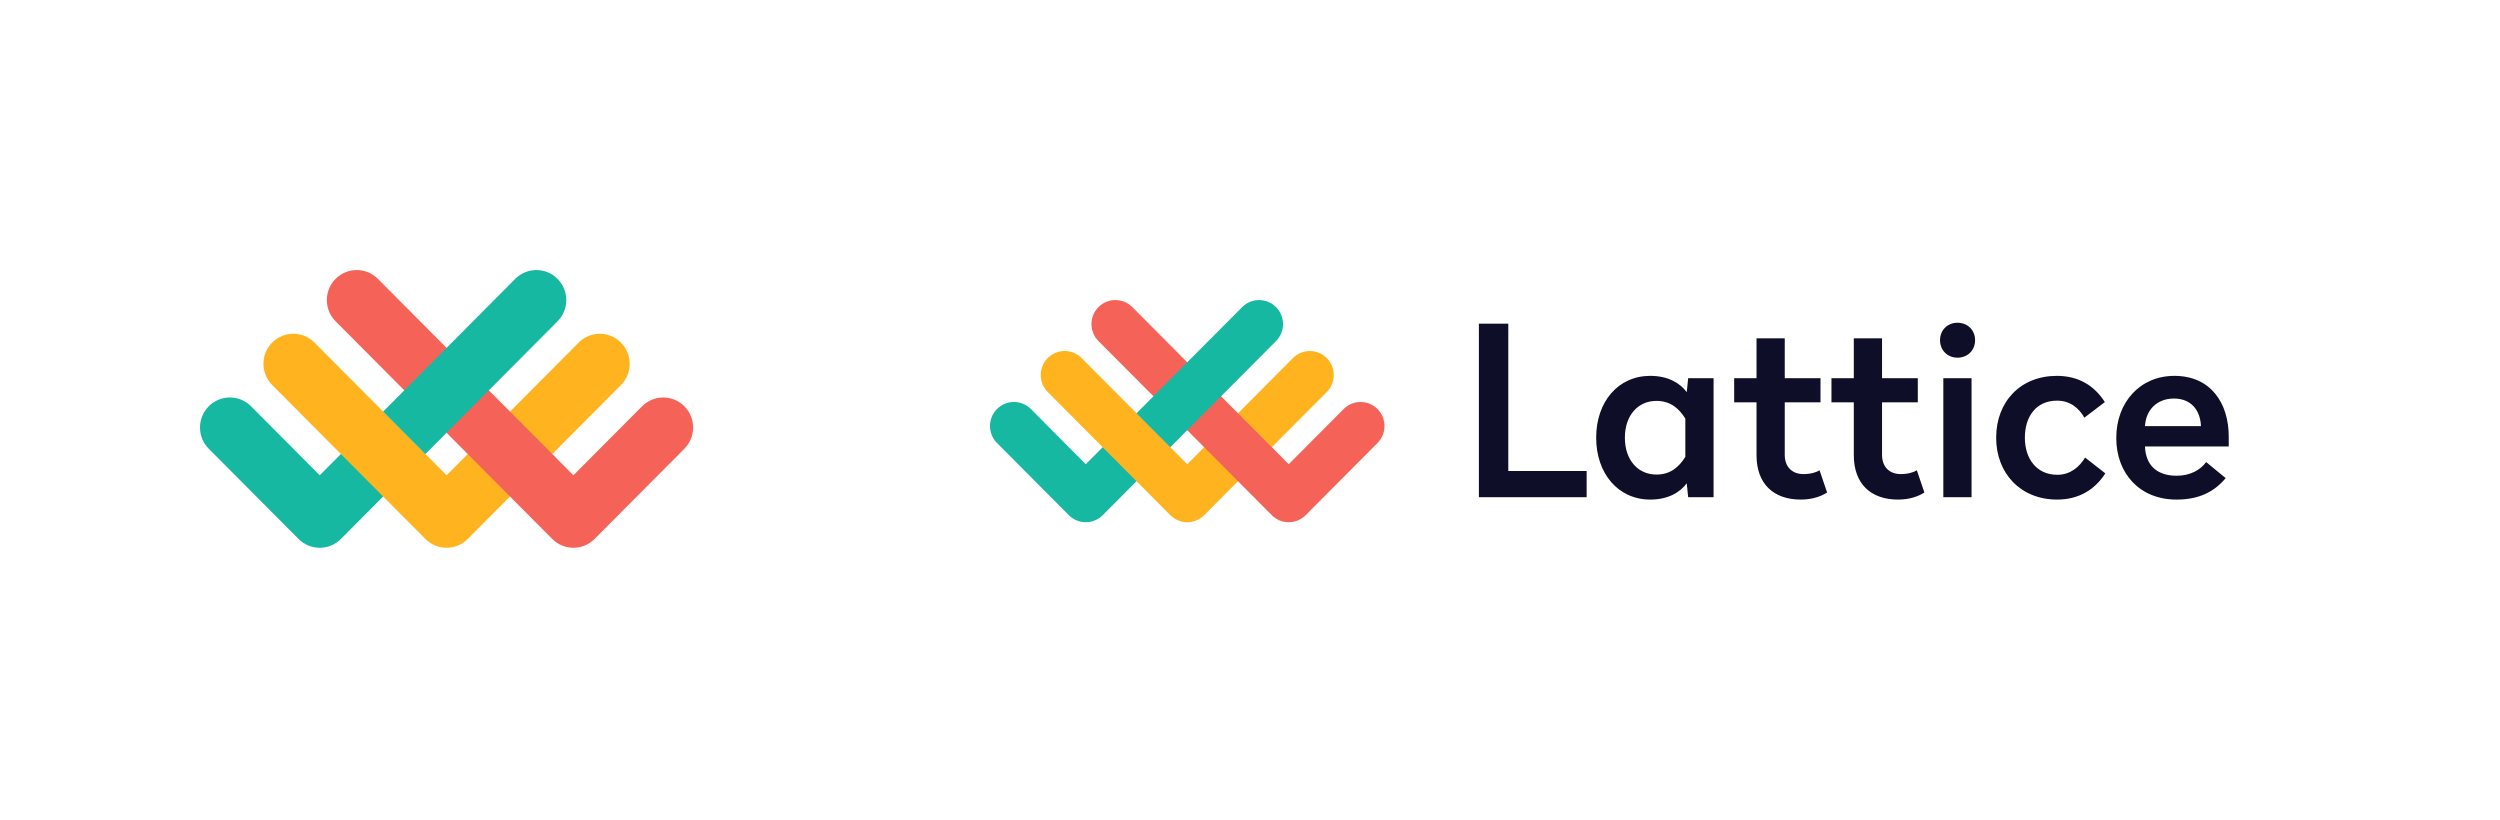 <svg width="250" height="82" viewBox="0 0 250 82" fill="none" xmlns="http://www.w3.org/2000/svg">
<path fill-rule="evenodd" clip-rule="evenodd" d="M31.973 47.528L25.103 40.627C23.936 39.454 22.043 39.454 20.875 40.627C19.708 41.8 19.708 43.701 20.875 44.874L29.859 53.899C31.026 55.071 32.919 55.071 34.087 53.899L42.542 45.404L38.315 41.157L31.973 47.528Z" fill="#16B8A2"/>
<path fill-rule="evenodd" clip-rule="evenodd" d="M57.867 34.257L44.657 47.528L31.445 34.255C30.278 33.083 28.385 33.083 27.218 34.255C26.05 35.428 26.05 37.33 27.218 38.502L42.543 53.898C43.71 55.071 45.603 55.071 46.771 53.898L62.094 38.504C63.262 37.331 63.262 35.43 62.094 34.257C60.927 33.084 59.034 33.084 57.867 34.257Z" fill="#FFB41F"/>
<path fill-rule="evenodd" clip-rule="evenodd" d="M68.436 44.875L59.454 53.898C58.287 55.071 56.394 55.071 55.227 53.898L33.56 32.131C32.392 30.959 32.392 29.057 33.56 27.885C34.727 26.712 36.62 26.712 37.787 27.885L57.34 47.528L64.209 40.628C65.376 39.455 67.269 39.455 68.436 40.628C69.604 41.801 69.604 43.702 68.436 44.875Z" fill="#F56358"/>
<path fill-rule="evenodd" clip-rule="evenodd" d="M55.752 27.886C54.585 26.713 52.693 26.713 51.525 27.886L38.315 41.157L42.542 45.404L55.752 32.133C56.92 30.96 56.92 29.059 55.752 27.886Z" fill="#16B8A2"/>
<g clip-path="url(#clip0_401_1953)">
<path fill-rule="evenodd" clip-rule="evenodd" d="M108.578 46.422L103.082 40.901C102.149 39.963 100.635 39.963 99.7 40.901C98.766 41.84 98.766 43.361 99.7 44.299L106.887 51.519C107.821 52.457 109.336 52.457 110.269 51.519L117.034 44.723L113.652 41.325L108.578 46.422Z" fill="#16B8A2"/>
<path fill-rule="evenodd" clip-rule="evenodd" d="M129.293 35.806L118.725 46.422L108.156 35.804C107.222 34.866 105.708 34.866 104.774 35.804C103.84 36.743 103.84 38.264 104.774 39.202L117.034 51.519C117.968 52.457 119.482 52.457 120.416 51.519L132.675 39.203C133.609 38.265 133.609 36.744 132.675 35.806C131.741 34.867 130.227 34.867 129.293 35.806Z" fill="#FFB41F"/>
<path fill-rule="evenodd" clip-rule="evenodd" d="M137.749 44.3L130.563 51.519C129.629 52.457 128.115 52.457 127.181 51.519L109.847 34.105C108.913 33.167 108.913 31.646 109.847 30.708C110.781 29.769 112.296 29.769 113.229 30.708L128.872 46.422L134.367 40.902C135.301 39.964 136.815 39.964 137.749 40.902C138.683 41.841 138.683 43.362 137.749 44.3Z" fill="#F56358"/>
<path fill-rule="evenodd" clip-rule="evenodd" d="M127.602 30.709C126.668 29.771 125.154 29.771 124.22 30.709L113.652 41.325L117.034 44.723L127.602 34.107C128.536 33.168 128.536 31.647 127.602 30.709Z" fill="#16B8A2"/>
<path fill-rule="evenodd" clip-rule="evenodd" d="M150.829 32.368H147.889V49.722H158.664V47.102H150.829V32.368ZM165.029 37.586C166.817 37.586 168.016 38.318 168.675 39.215L168.816 37.822H171.357V49.722H168.816L168.675 48.329C168.016 49.227 166.817 49.958 165.029 49.958C161.805 49.958 159.617 47.338 159.617 43.772C159.617 40.183 161.805 37.586 165.029 37.586ZM165.64 40.089C163.805 40.089 162.488 41.529 162.488 43.772C162.488 46.015 163.805 47.456 165.64 47.456C167.052 47.456 167.899 46.7 168.534 45.685V41.86C167.899 40.845 167.052 40.089 165.64 40.089ZM178.475 33.832H175.652V37.822H173.417V40.231H175.652V45.52C175.652 48.4 177.369 49.958 180.075 49.958C181.251 49.958 182.121 49.628 182.71 49.25L181.957 47.031C181.604 47.243 181.086 47.408 180.333 47.408C179.228 47.408 178.475 46.7 178.475 45.496V40.231H182.051V37.822H178.475V33.832ZM188.204 33.832H185.381V37.822H183.146V40.231H185.381V45.52C185.381 48.4 187.098 49.958 189.804 49.958C190.98 49.958 191.85 49.628 192.439 49.25L191.686 47.031C191.333 47.243 190.815 47.408 190.062 47.408C188.957 47.408 188.204 46.7 188.204 45.496V40.231H191.78V37.822H188.204V33.832ZM197.156 37.822H194.333V49.722H197.156V37.822ZM195.745 32.274C194.757 32.274 194.004 33.006 194.004 34.021C194.004 35.036 194.757 35.768 195.745 35.768C196.757 35.768 197.509 35.036 197.509 34.021C197.509 33.006 196.757 32.274 195.745 32.274ZM205.686 37.586C202.039 37.586 199.616 40.183 199.616 43.772C199.616 47.338 202.063 49.958 205.709 49.958C207.85 49.958 209.473 48.99 210.532 47.338L208.509 45.756C207.944 46.7 207.027 47.479 205.733 47.479C203.639 47.479 202.486 45.85 202.486 43.772C202.486 41.671 203.592 40.065 205.709 40.065C207.027 40.065 207.897 40.821 208.438 41.765L210.485 40.207C209.426 38.554 207.85 37.586 205.686 37.586ZM217.438 37.586C221.085 37.586 222.873 40.325 222.873 43.654V44.646H214.497C214.568 46.535 215.697 47.574 217.673 47.574C219.061 47.574 220.073 46.96 220.614 46.204L222.567 47.81C221.39 49.227 219.838 49.958 217.65 49.958C213.98 49.958 211.627 47.361 211.627 43.796C211.627 40.207 214.027 37.586 217.438 37.586ZM217.391 39.853C215.721 39.853 214.591 40.963 214.497 42.615H220.097C220.026 40.986 219.085 39.853 217.391 39.853Z" fill="#0E0E29"/>
</g>
<defs>
<clipPath id="clip0_401_1953">
<rect width="124" height="23" fill="white" transform="translate(99 30)"/>
</clipPath>
</defs>
</svg>
